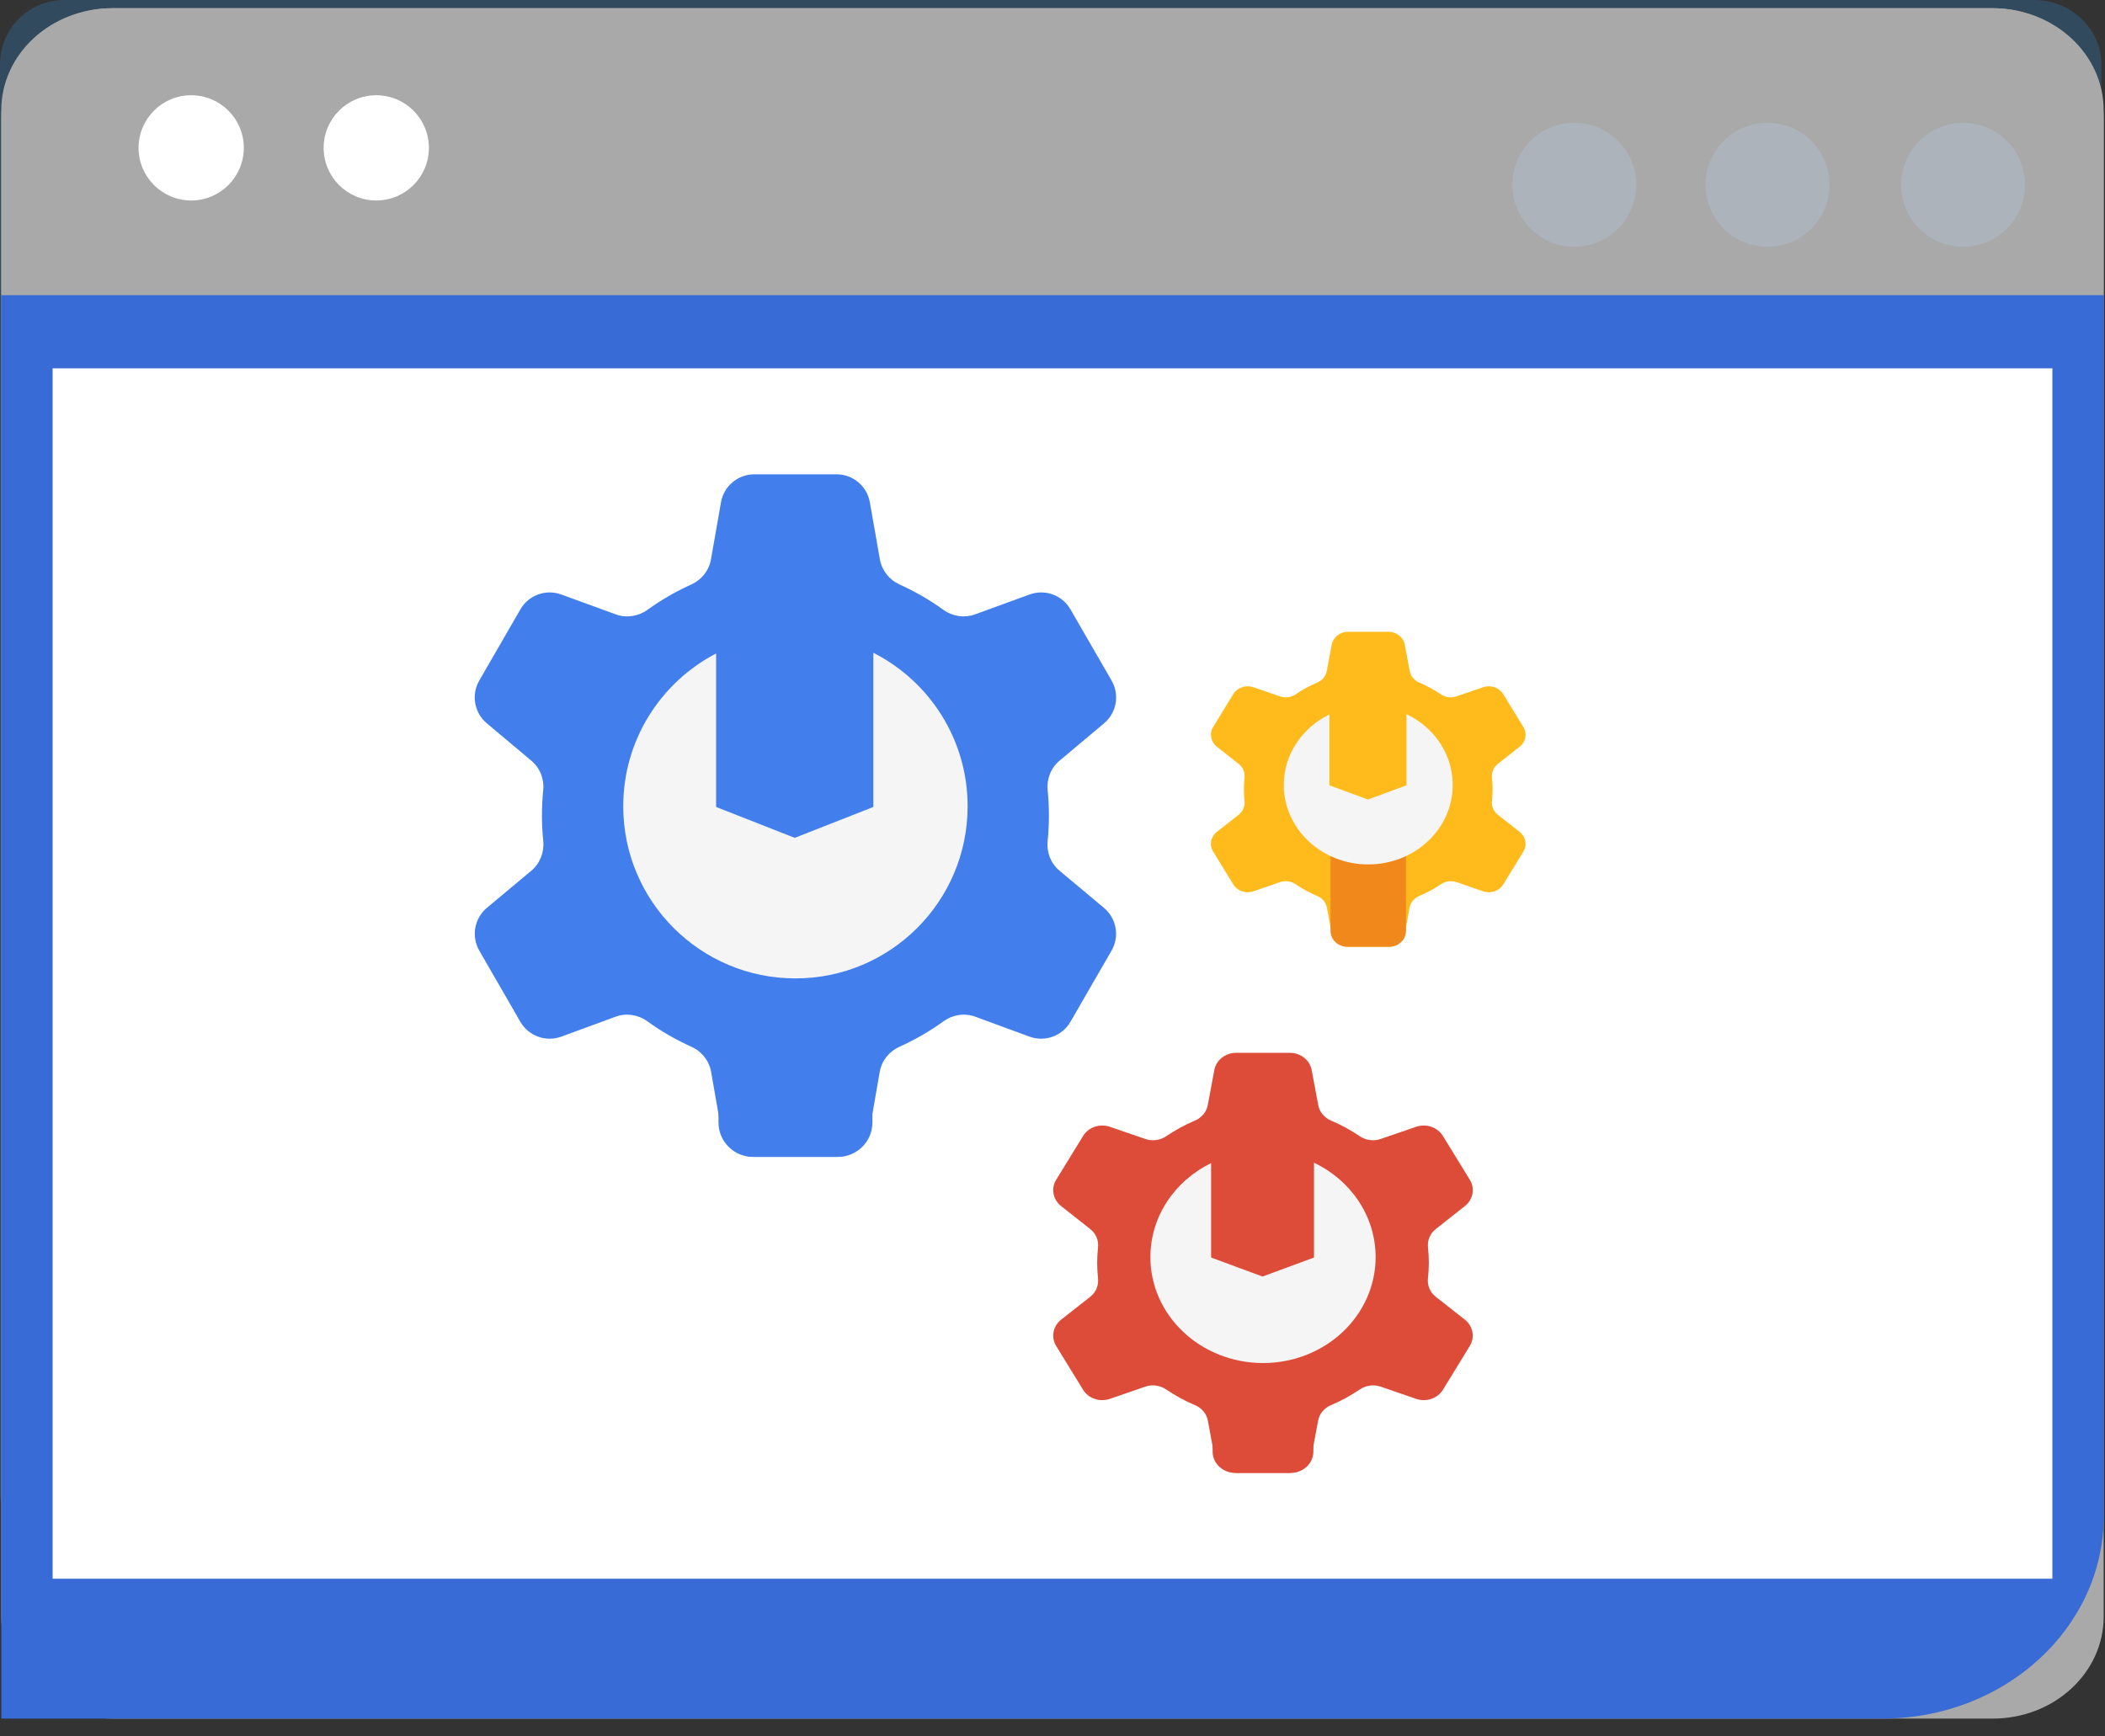 <?xml version="1.0" encoding="UTF-8" standalone="no"?>
<svg width="40px" height="33px" viewBox="0 0 40 33" version="1.1" xmlns="http://www.w3.org/2000/svg" xmlns:xlink="http://www.w3.org/1999/xlink">
    <rect x="0" y="0" width="40" height="33" fill="#333333" stroke="none"/>
    <!-- Generator: Sketch 49 (51002) - http://www.bohemiancoding.com/sketch -->
    <title>browser (1)</title>
    <desc>Created with Sketch.</desc>
    <defs></defs>
    <g id="首页" stroke="none" stroke-width="1" fill="none" fill-rule="evenodd">
        <g transform="translate(-220, -380)" fill-rule="nonzero" id="快速入门">
            <g transform="translate(200, 328)">
                <g id="Group" transform="translate(0, 32)">
                    <g id="browser-(1)" transform="translate(20, 20)">
                        <path d="M38.663,0 L1.224,0 C0.544,0 0,0.544 0,1.224 L0,28.329 C0,29.008 0.544,29.552 1.224,29.552 L38.708,29.552 C39.388,29.552 39.932,29.008 39.932,28.329 L39.932,1.224 C39.932,0.544 39.343,0 38.663,0 Z" id="Shape" fill="#324A5E"></path>
                        <g id="browser">
                            <path d="M37.868,32.661 L2.132,32.661 C0.968,32.661 0.024,31.793 0.024,30.722 L0.024,2.096 C0.024,1.025 0.968,0.156 2.132,0.156 L37.867,0.156 C39.031,0.156 39.975,1.025 39.975,2.096 L39.975,30.721 C39.975,31.793 39.032,32.661 37.868,32.661 Z" id="Shape" fill="#A9A9A9"></path>
                            <path d="M39.975,5.61 L0.025,5.61 L0.025,2.264 C0.025,1.1 0.968,0.156 2.132,0.156 L37.868,0.156 C39.032,0.156 39.975,1.1 39.975,2.264 L39.975,5.61 Z" id="Shape" fill="#A9A9A9"></path>
                            <path d="M39.976,5.61 L0.025,5.61 L0.025,32.661 L35.774,32.661 C38.095,32.661 39.976,30.938 39.976,28.811 L39.976,5.61 Z" id="Shape" fill="#396BD7"></path>
                            <g id="Group" transform="translate(2.698, 1.905)" fill="#FFFFFF">
                                <circle id="Oval" cx="0.935" cy="0.905" r="1"></circle>
                                <circle id="Oval" cx="4.452" cy="0.905" r="1"></circle>
                            </g>
                        </g>
                        <g id="Group" transform="translate(28.669, 2.266)" fill="#ACB3BA">
                            <circle id="Oval" cx="8.635" cy="1.246" r="1.178"></circle>
                            <circle id="Oval" cx="4.918" cy="1.246" r="1.178"></circle>
                            <circle id="Oval" cx="1.246" cy="1.246" r="1.178"></circle>
                        </g>
                        <rect id="Rectangle-path" fill="#FFFFFF" x="1" y="7" width="38" height="23.003"></rect>
                        <g id="Group-7" transform="translate(9, 9)">
                            <g id="admin">
                                <path d="M10.932,6.5 C10.932,6.338 10.924,6.177 10.908,6.019 C10.887,5.805 10.969,5.594 11.133,5.457 L11.979,4.747 C12.218,4.547 12.279,4.204 12.123,3.934 L11.341,2.58 C11.185,2.31 10.858,2.191 10.565,2.298 L9.528,2.676 C9.326,2.749 9.102,2.715 8.927,2.59 C8.668,2.402 8.389,2.241 8.094,2.108 C7.899,2.019 7.758,1.843 7.72,1.631 L7.529,0.545 C7.475,0.238 7.208,0.014 6.897,0.014 L5.333,0.014 C5.022,0.014 4.755,0.238 4.701,0.545 L4.51,1.631 C4.473,1.843 4.332,2.019 4.136,2.108 C3.841,2.241 3.562,2.402 3.303,2.59 C3.128,2.715 2.904,2.749 2.702,2.676 L1.665,2.298 C1.372,2.191 1.045,2.31 0.889,2.58 L0.107,3.934 C-0.049,4.204 0.012,4.547 0.251,4.747 L1.097,5.457 C1.261,5.594 1.344,5.805 1.322,6.019 C1.307,6.177 1.298,6.338 1.298,6.5 C1.298,6.664 1.307,6.825 1.323,6.985 C1.344,7.199 1.261,7.41 1.096,7.548 L0.252,8.253 C0.013,8.453 -0.048,8.797 0.108,9.067 L0.888,10.419 C1.044,10.689 1.372,10.808 1.666,10.701 L2.698,10.322 C2.9,10.248 3.125,10.282 3.3,10.409 C3.561,10.597 3.842,10.76 4.139,10.894 C4.335,10.982 4.476,11.16 4.513,11.371 L4.702,12.454 C4.755,12.761 5.022,12.986 5.334,12.986 L6.895,12.986 C7.208,12.986 7.475,12.761 7.528,12.454 L7.717,11.371 C7.753,11.16 7.895,10.982 8.091,10.894 C8.388,10.76 8.669,10.597 8.93,10.409 C9.105,10.282 9.329,10.248 9.532,10.322 L10.564,10.701 C10.857,10.808 11.185,10.689 11.341,10.419 L12.122,9.067 C12.278,8.797 12.217,8.453 11.977,8.253 L11.134,7.548 C10.968,7.41 10.886,7.199 10.907,6.985 C10.924,6.825 10.932,6.664 10.932,6.5 Z" id="Shape" fill="#427FED"></path>
                                <path d="M5.307,12.986 L6.924,12.986 C7.285,12.986 7.578,12.693 7.578,12.332 L7.578,9.117 C7.578,9.065 7.536,9.023 7.484,9.023 L4.746,9.023 C4.694,9.023 4.653,9.065 4.653,9.117 L4.653,12.332 C4.653,12.693 4.946,12.986 5.307,12.986 Z" id="Shape" fill="#427FED"></path>
                                <path d="M7.596,3.406 L7.596,6.336 L6.102,6.923 L4.608,6.336 L4.608,3.419 C3.56,3.964 2.843,5.059 2.843,6.323 C2.843,8.13 4.308,9.594 6.115,9.594 C7.922,9.594 9.387,8.13 9.387,6.323 C9.387,5.049 8.659,3.946 7.596,3.406 Z" id="Shape" fill="#F5F5F5"></path>
                            </g>
                            <g id="admin" transform="translate(11, 11)">
                                <path d="M7.151,4 C7.151,3.9 7.145,3.801 7.135,3.704 C7.121,3.572 7.175,3.443 7.283,3.358 L7.836,2.921 C7.992,2.798 8.032,2.587 7.93,2.421 L7.418,1.588 C7.316,1.422 7.102,1.348 6.911,1.414 L6.232,1.647 C6.1,1.692 5.954,1.671 5.84,1.594 C5.67,1.478 5.487,1.379 5.294,1.297 C5.167,1.243 5.074,1.134 5.05,1.004 L4.925,0.336 C4.89,0.147 4.715,0.009 4.511,0.009 L3.489,0.009 C3.285,0.009 3.11,0.147 3.075,0.336 L2.95,1.004 C2.926,1.134 2.833,1.243 2.705,1.297 C2.513,1.379 2.33,1.478 2.16,1.594 C2.046,1.671 1.9,1.692 1.768,1.647 L1.089,1.414 C0.898,1.348 0.683,1.422 0.582,1.588 L0.07,2.421 C-0.032,2.587 0.008,2.798 0.164,2.921 L0.717,3.358 C0.825,3.443 0.879,3.572 0.865,3.704 C0.855,3.801 0.849,3.9 0.849,4 C0.849,4.101 0.855,4.2 0.865,4.298 C0.879,4.43 0.825,4.56 0.717,4.645 L0.165,5.079 C0.008,5.202 -0.032,5.413 0.07,5.58 L0.581,6.412 C0.683,6.578 0.898,6.651 1.089,6.585 L1.765,6.352 C1.897,6.307 2.044,6.328 2.158,6.405 C2.329,6.521 2.513,6.622 2.707,6.704 C2.836,6.758 2.928,6.867 2.952,6.998 L3.075,7.664 C3.11,7.853 3.285,7.991 3.489,7.991 L4.51,7.991 C4.715,7.991 4.889,7.853 4.924,7.664 L5.047,6.998 C5.072,6.867 5.164,6.758 5.292,6.704 C5.487,6.622 5.67,6.521 5.841,6.405 C5.955,6.328 6.102,6.307 6.235,6.352 L6.91,6.585 C7.102,6.651 7.316,6.578 7.419,6.412 L7.929,5.58 C8.031,5.413 7.991,5.202 7.835,5.079 L7.283,4.645 C7.175,4.56 7.12,4.43 7.134,4.298 C7.145,4.2 7.151,4.101 7.151,4 Z" id="Shape" fill="#DD4B39"></path>
                                <path d="M3.471,7.991 L4.529,7.991 C4.765,7.991 4.957,7.811 4.957,7.589 L4.957,5.61 C4.957,5.579 4.929,5.553 4.896,5.553 L3.104,5.553 C3.071,5.553 3.043,5.578 3.043,5.61 L3.043,7.589 C3.043,7.811 3.235,7.991 3.471,7.991 Z" id="Shape" fill="#DD4B39"></path>
                                <path d="M4.969,2.096 L4.969,3.899 L3.991,4.26 L3.014,3.899 L3.014,2.104 C2.328,2.439 1.86,3.114 1.86,3.891 C1.86,5.003 2.818,5.904 4,5.904 C5.182,5.904 6.14,5.003 6.14,3.891 C6.14,3.107 5.664,2.428 4.969,2.096 Z" id="Shape" fill="#F5F5F5"></path>
                            </g>
                            <g id="admin" transform="translate(14, 3)">
                                <path d="M5.363,3 C5.363,2.925 5.359,2.851 5.351,2.778 C5.341,2.679 5.381,2.582 5.462,2.518 L5.877,2.191 C5.994,2.099 6.024,1.94 5.947,1.816 L5.564,1.191 C5.487,1.066 5.327,1.011 5.183,1.061 L4.674,1.235 C4.575,1.269 4.465,1.253 4.38,1.195 C4.252,1.109 4.115,1.034 3.971,0.973 C3.875,0.932 3.806,0.85 3.788,0.753 L3.694,0.252 C3.667,0.11 3.536,0.007 3.383,0.007 L2.617,0.007 C2.464,0.007 2.333,0.11 2.306,0.252 L2.212,0.753 C2.194,0.85 2.125,0.932 2.029,0.973 C1.884,1.034 1.748,1.109 1.62,1.195 C1.535,1.253 1.425,1.269 1.326,1.235 L0.817,1.061 C0.673,1.011 0.513,1.066 0.436,1.191 L0.053,1.816 C-0.024,1.94 0.006,2.099 0.123,2.191 L0.538,2.518 C0.619,2.582 0.659,2.679 0.649,2.778 C0.641,2.851 0.637,2.925 0.637,3 C0.637,3.075 0.641,3.15 0.649,3.224 C0.659,3.322 0.619,3.42 0.538,3.484 L0.124,3.809 C0.006,3.901 -0.024,4.06 0.053,4.185 L0.436,4.809 C0.512,4.934 0.673,4.988 0.817,4.939 L1.324,4.764 C1.423,4.73 1.533,4.746 1.619,4.804 C1.747,4.891 1.885,4.966 2.031,5.028 C2.127,5.069 2.196,5.151 2.214,5.248 L2.307,5.748 C2.333,5.89 2.464,5.993 2.617,5.993 L3.383,5.993 C3.536,5.993 3.667,5.89 3.693,5.748 L3.786,5.248 C3.804,5.151 3.873,5.069 3.969,5.028 C4.115,4.966 4.253,4.891 4.381,4.804 C4.467,4.746 4.577,4.73 4.676,4.764 L5.183,4.939 C5.326,4.988 5.487,4.934 5.564,4.809 L5.947,4.185 C6.023,4.06 5.994,3.901 5.876,3.809 L5.462,3.484 C5.381,3.42 5.34,3.322 5.351,3.224 C5.359,3.15 5.363,3.075 5.363,3 Z" id="Shape" fill="#FFBB1B"></path>
                                <path d="M2.603,5.993 L3.397,5.993 C3.574,5.993 3.717,5.858 3.717,5.692 L3.717,4.208 C3.717,4.184 3.697,4.165 3.672,4.165 L2.328,4.165 C2.303,4.165 2.283,4.184 2.283,4.208 L2.283,5.692 C2.283,5.858 2.426,5.993 2.603,5.993 Z" id="Shape" fill="#F0881C"></path>
                                <path d="M3.727,1.572 L3.727,2.924 L2.994,3.195 L2.261,2.924 L2.261,1.578 C1.746,1.83 1.395,2.335 1.395,2.918 C1.395,3.752 2.114,4.428 3,4.428 C3.886,4.428 4.605,3.752 4.605,2.918 C4.605,2.33 4.248,1.821 3.727,1.572 Z" id="Shape" fill="#F5F5F5"></path>
                            </g>
                        </g>
                    </g>
                </g>
            </g>
        </g>
    </g>
</svg>